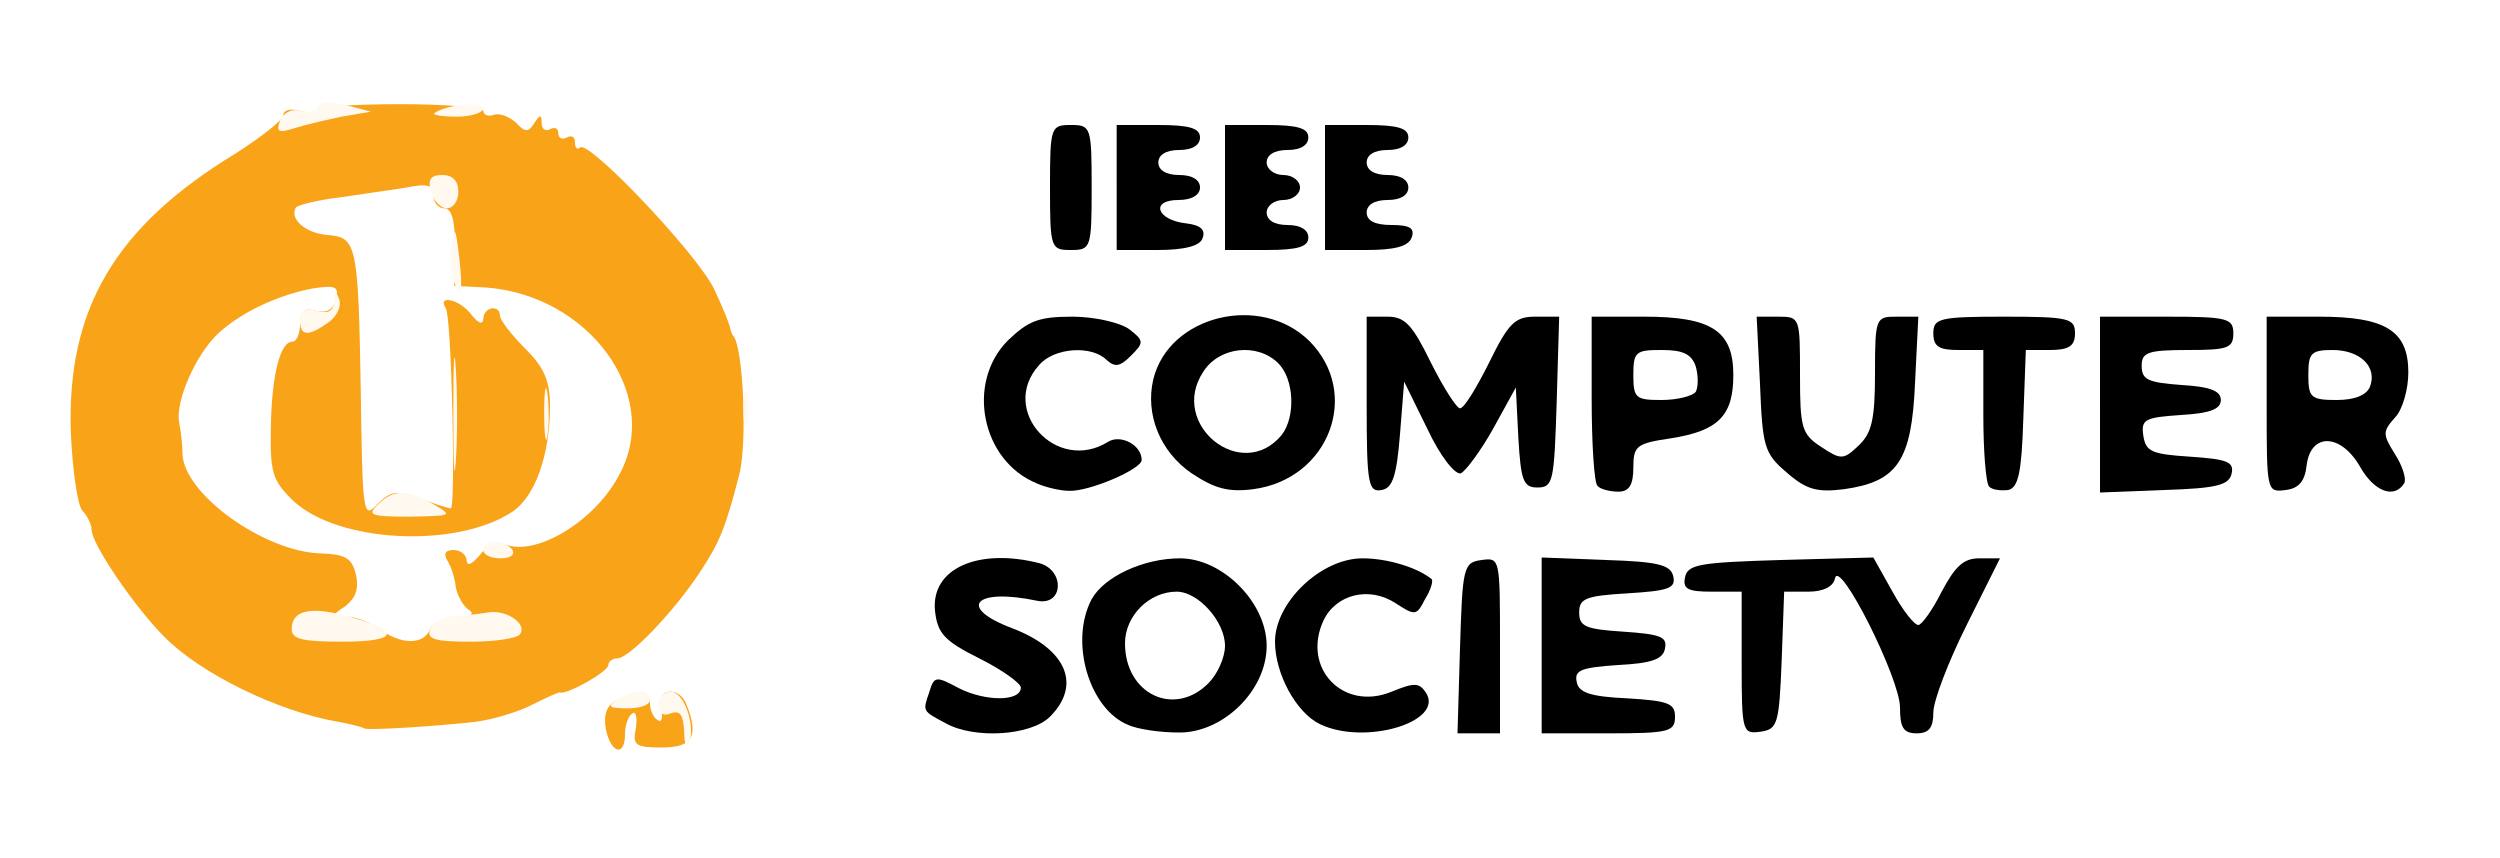 <?xml version="1.0" encoding="utf-8"?>
<!DOCTYPE svg PUBLIC "-//W3C//DTD SVG 20010904//EN" "http://www.w3.org/TR/2001/REC-SVG-20010904/DTD/svg10.dtd">
<svg version="1.0" xmlns="http://www.w3.org/2000/svg" width="300px" height="103px" viewBox="0 0 300 103" preserveAspectRatio="xMidYMid meet">
 <rect x="0" y="0" width="300" height="103" fill="#808080" stroke="none"/>
 <g fill="#ffffff">
  <path d="M0 51.5 l0 -51.5 150 0 150 0 0 51.5 0 51.5 -150 0 -150 0 0 -51.5z m63.4 29 c3.6 -1.5 6.6 -3.2 6.6 -3.7 0 -0.4 0.5 -0.8 1.1 -0.8 0.6 0 2.5 -1.5 4.2 -3.3 8.5 -8.7 12 -18.9 9.8 -27.8 -1.9 -7.2 -3.5 -10 -9.4 -16.2 -6.3 -6.6 -8.3 -7.9 -16.6 -10.8 -5 -1.7 -7.9 -2 -13.5 -1.7 -6.3 0.4 -7.8 1 -14.1 5 -10.2 6.6 -14.6 11.3 -18 19.4 -1.8 4.4 -2.2 16.1 -0.5 17.8 0.5 0.5 1 1.6 1 2.2 0 1.7 5.2 9.3 8.7 12.8 3.2 3.2 11 7.5 16.8 9.3 6.3 1.9 16.4 1 23.9 -2.2z"/>
  <path d="M42.6 78.5 c-1.1 -0.8 -2.8 -1.5 -3.8 -1.5 -1.4 0 -1.8 -0.8 -1.8 -3.4 0 -3.1 -0.4 -3.5 -3.2 -4.1 -4.3 -1 -9.8 -4.2 -12.4 -7.2 -3.5 -4.1 -4.4 -13.6 -1.9 -19.6 2.4 -5.8 8.7 -10.6 14.4 -10.8 1.7 -0.1 2 -0.3 0.9 -0.6 -2 -0.5 -3.1 -3.8 -2.6 -7.4 0.3 -2.6 2.7 -3.3 16.1 -4.5 5.8 -0.6 6.7 -0.4 6.7 1 0 0.9 0.7 1.6 1.6 1.6 1.3 0 1.5 0.9 1.3 4.4 l-0.4 4.4 3.9 0.5 c6.2 0.9 12.8 4.8 15.3 9.3 2.7 4.7 3.1 14.5 0.8 19 -2.7 5.4 -8.7 9.4 -14.1 9.4 -1.4 0 -2.2 0.4 -1.9 1 0.3 0.6 1.5 1 2.6 1 1.5 0 1.9 0.7 1.9 3.6 l0 3.7 -5.4 -0.7 c-4.3 -0.5 -5.5 -0.3 -6 0.9 -0.7 2 -9.4 2 -12 0z m-2.7 -29.2 c0 -4.9 -0.3 -8.1 -0.6 -7.3 -0.4 0.8 -1.2 2.1 -2 2.8 -2.6 2.7 -1.1 13 2 13.2 0.4 0 0.7 -3.9 0.6 -8.7z m22 3.8 c1.2 -3.9 1.2 -4.5 -0.6 -6.9 -3.5 -4.6 -4.3 -3.9 -4.3 3.6 0 3.8 0.3 7.2 0.7 7.6 1.4 1.3 2.8 -0.1 4.2 -4.3z"/>
 </g>
 <g fill="#000000">
  <path d="M113.5 86.8 c-2.8 -1.5 -2.8 -1.4 -2 -3.7 0.6 -2 0.8 -2 3.6 -0.5 3.2 1.6 7.4 1.6 7.4 -0.1 0 -0.5 -2.2 -2.1 -5 -3.5 -4.2 -2.1 -5 -3 -5.3 -5.7 -0.5 -5.1 5.2 -7.6 12.6 -5.7 3 0.9 2.8 5.1 -0.3 4.5 -7.6 -1.6 -9.7 0.8 -3 3.3 6.5 2.5 8.3 6.8 4.5 10.6 -2.3 2.3 -9.1 2.7 -12.5 0.8z"/>
  <path d="M135.4 87 c-4.7 -1.9 -7.1 -10 -4.4 -15.1 1.5 -2.7 6.2 -4.9 10.6 -4.9 5.1 0 10.4 5.3 10.4 10.5 0 5.4 -5.3 10.5 -10.6 10.4 -2.2 0 -4.9 -0.4 -6 -0.9z m9.6 -5 c1.1 -1.1 2 -3.1 2 -4.5 0 -2.9 -3.2 -6.5 -5.8 -6.5 -3.3 0 -6.2 2.9 -6.2 6.2 0 6.1 5.9 8.9 10 4.8z"/>
  <path d="M158.4 86.9 c-2.9 -1.4 -5.4 -6.1 -5.4 -9.9 0 -4.7 5.5 -10 10.5 -10 3 0 6.6 1.1 8.3 2.5 0.2 0.2 -0.1 1.3 -0.8 2.4 -1 2 -1.2 2 -3.5 0.5 -3.2 -2.1 -7.2 -1.1 -8.7 2.1 -2.6 5.7 2.4 10.9 8.2 8.5 2.7 -1.1 3.3 -1.1 4.1 0.1 2.3 3.5 -7.3 6.4 -12.7 3.8z"/>
  <path d="M175.2 77.8 c0.3 -9.8 0.4 -10.3 2.6 -10.6 2.2 -0.3 2.2 -0.2 2.2 10.2 l0 10.6 -2.5 0 -2.6 0 0.3 -10.2z"/>
  <path d="M185 77.5 l0 -10.6 7.7 0.3 c6.4 0.2 7.8 0.6 8.1 2 0.3 1.4 -0.6 1.7 -5.5 2 -5 0.3 -5.8 0.6 -5.8 2.3 0 1.7 0.8 2 5.3 2.3 4.4 0.3 5.3 0.6 5 2 -0.2 1.3 -1.6 1.8 -5.6 2 -4.4 0.3 -5.3 0.6 -5 2 0.2 1.3 1.6 1.8 6.1 2 4.9 0.3 5.7 0.6 5.7 2.2 0 1.8 -0.7 2 -8 2 l-8 0 0 -10.5z"/>
  <path d="M209 79.6 l0 -8.6 -3.6 0 c-2.8 0 -3.5 -0.3 -3.2 -1.7 0.3 -1.6 1.8 -1.8 11.5 -2.1 l11.1 -0.3 2.3 4.1 c1.2 2.2 2.6 4 3.1 4 0.4 0 1.7 -1.8 2.8 -4 1.6 -3 2.6 -4 4.5 -4 l2.5 0 -4 8 c-2.2 4.4 -4 9.1 -4 10.5 0 1.8 -0.5 2.5 -2 2.5 -1.6 0 -2 -0.7 -2 -3.1 0 -3.5 -7.3 -18 -7.8 -15.5 -0.2 1 -1.4 1.6 -3.2 1.6 l-2.9 0 -0.3 8.3 c-0.3 7.6 -0.5 8.2 -2.5 8.5 -2.2 0.3 -2.3 0.1 -2.3 -8.2z"/>
  <path d="M124.4 58 c-6.6 -2.7 -8.5 -12 -3.5 -17.1 2.5 -2.4 3.7 -2.9 7.8 -2.9 2.6 0 5.7 0.7 6.8 1.5 1.8 1.4 1.8 1.6 0.2 3.2 -1.3 1.3 -1.9 1.4 -2.9 0.5 -1.8 -1.8 -6.3 -1.5 -8.1 0.6 -4.9 5.4 2.1 13.1 8.3 9.2 1.5 -0.9 4 0.4 4 2.2 0 1.1 -6.3 3.8 -8.7 3.7 -1 0 -2.8 -0.4 -3.9 -0.9z"/>
  <path d="M143 56.8 c-3.8 -2.6 -5.6 -7.1 -4.6 -11.3 1.9 -7.7 12.9 -10.3 18.7 -4.6 6.3 6.3 2.4 16.6 -6.7 17.8 -3 0.4 -4.7 -0.1 -7.4 -1.9z m10.8 -4.6 c1.7 -2.2 1.5 -6.7 -0.4 -8.6 -2.5 -2.5 -7.1 -2 -9 1 -4.2 6.3 4.6 13.4 9.4 7.6z"/>
  <path d="M164 48.6 l0 -10.6 2.5 0 c2.1 0 3 1 5.2 5.5 1.5 3 3.1 5.5 3.5 5.5 0.5 0 2 -2.5 3.5 -5.5 2.3 -4.7 3.1 -5.5 5.5 -5.5 l2.9 0 -0.3 10.3 c-0.3 9.4 -0.4 10.2 -2.3 10.2 -1.7 0 -2 -0.8 -2.3 -6 l-0.3 -6 -2.7 4.9 c-1.5 2.7 -3.3 5.1 -3.9 5.4 -0.7 0.2 -2.5 -2.1 -4 -5.3 l-2.8 -5.7 -0.5 6.3 c-0.4 5 -0.9 6.5 -2.2 6.7 -1.6 0.3 -1.8 -0.7 -1.8 -10.2z"/>
  <path d="M191.7 58.3 c-0.4 -0.3 -0.7 -5.1 -0.7 -10.5 l0 -9.8 6.3 0 c8.1 0 10.7 1.7 10.7 7 0 4.9 -1.8 6.7 -7.5 7.6 -4.1 0.6 -4.5 0.9 -4.5 3.5 0 2.1 -0.5 2.9 -1.8 2.9 -1 0 -2.2 -0.3 -2.5 -0.7z m11.8 -11.3 c0.3 -0.6 0.3 -1.9 0 -3 -0.5 -1.5 -1.5 -2 -4.1 -2 -3.1 0 -3.4 0.2 -3.4 3 0 2.8 0.3 3 3.4 3 1.9 0 3.8 -0.5 4.1 -1z"/>
  <path d="M214.4 56.7 c-2.7 -2.3 -2.9 -3.1 -3.2 -10.6 l-0.4 -8.1 2.6 0 c2.6 0 2.6 0.1 2.6 7 0 6.3 0.2 7.1 2.5 8.6 2.4 1.6 2.7 1.6 4.5 -0.1 1.6 -1.5 2 -3.1 2 -8.7 0 -6.7 0.1 -6.8 2.6 -6.8 l2.6 0 -0.4 8 c-0.4 9.3 -2.1 11.8 -8.5 12.7 -3.2 0.4 -4.5 0.1 -6.9 -2z"/>
  <path d="M238.7 58.4 c-0.4 -0.4 -0.7 -4.3 -0.7 -8.6 l0 -7.8 -3 0 c-2.3 0 -3 -0.4 -3 -2 0 -1.8 0.7 -2 8.5 -2 7.8 0 8.5 0.2 8.5 2 0 1.5 -0.7 2 -3 2 l-2.9 0 -0.3 8.2 c-0.2 6.5 -0.6 8.3 -1.8 8.6 -0.9 0.1 -1.9 0 -2.3 -0.4z"/>
  <path d="M252 48.5 l0 -10.5 8 0 c7.3 0 8 0.2 8 2 0 1.8 -0.7 2 -5.5 2 -4.8 0 -5.5 0.3 -5.5 1.9 0 1.7 0.8 2 4.8 2.3 3.4 0.2 4.7 0.7 4.7 1.8 0 1.1 -1.3 1.6 -4.8 1.8 -4.3 0.3 -4.8 0.5 -4.5 2.5 0.3 1.9 1 2.2 5.6 2.5 4.4 0.3 5.3 0.6 5 2 -0.3 1.4 -1.7 1.8 -8.1 2 l-7.7 0.3 0 -10.6z"/>
  <path d="M272 48.6 l0 -10.6 6.3 0 c8 0 10.7 1.7 10.7 6.7 0 2 -0.7 4.5 -1.6 5.4 -1.5 1.7 -1.5 2 0 4.4 0.9 1.4 1.4 3 1.1 3.5 -1.2 1.9 -3.6 1 -5.3 -2 -2.3 -4 -5.9 -4.1 -6.4 -0.2 -0.2 1.9 -0.9 2.8 -2.5 3 -2.3 0.3 -2.3 0.2 -2.3 -10.2z m12.4 -2.2 c0.9 -2.4 -1.2 -4.4 -4.5 -4.4 -2.6 0 -2.9 0.4 -2.9 3 0 2.7 0.3 3 3.4 3 2.2 0 3.6 -0.6 4 -1.6z"/>
  <path d="M126 22.5 c0 -7.3 0.1 -7.5 2.5 -7.5 2.4 0 2.5 0.2 2.5 7.5 0 7.3 -0.1 7.5 -2.5 7.5 -2.4 0 -2.5 -0.2 -2.5 -7.5z"/>
  <path d="M134 22.5 l0 -7.5 5 0 c3.8 0 5 0.4 5 1.5 0 0.9 -0.9 1.5 -2.5 1.5 -1.6 0 -2.5 0.6 -2.5 1.5 0 0.9 0.9 1.5 2.5 1.5 1.6 0 2.5 0.6 2.5 1.5 0 0.9 -1 1.5 -2.6 1.5 -3.4 0 -2.6 2.4 0.9 2.8 1.8 0.2 2.4 0.8 2 1.8 -0.3 0.9 -2.1 1.4 -5.4 1.4 l-4.9 0 0 -7.5z"/>
  <path d="M147 22.5 l0 -7.5 5 0 c3.8 0 5 0.4 5 1.5 0 0.9 -0.9 1.5 -2.5 1.5 -1.6 0 -2.5 0.6 -2.5 1.5 0 0.8 0.9 1.5 2 1.5 1.1 0 2 0.7 2 1.5 0 0.8 -0.9 1.5 -2 1.5 -1.1 0 -2 0.7 -2 1.5 0 0.9 0.9 1.5 2.5 1.5 1.6 0 2.5 0.6 2.5 1.5 0 1.1 -1.2 1.5 -5 1.5 l-5 0 0 -7.5z"/>
  <path d="M159 22.5 l0 -7.5 5 0 c3.8 0 5 0.4 5 1.5 0 0.9 -0.9 1.5 -2.5 1.5 -1.6 0 -2.5 0.6 -2.5 1.5 0 0.9 0.9 1.5 2.5 1.5 1.6 0 2.5 0.6 2.5 1.5 0 0.9 -0.9 1.5 -2.5 1.5 -1.6 0 -2.5 0.6 -2.5 1.5 0 1 1 1.5 3 1.5 2.2 0 2.8 0.4 2.4 1.5 -0.4 1.1 -2.1 1.5 -5.5 1.5 l-4.9 0 0 -7.5z"/>
 </g>
 <g fill="#f9a319">
  <path d="M72.7 87.5 c-0.3 -1.8 0.1 -2.9 1.4 -3.5 2.5 -1.4 3.9 -1.2 3.9 0.4 0 0.8 0.4 1.7 0.9 2 0.5 0.4 0.7 -0.3 0.4 -1.4 -0.6 -2.4 2.2 -2.8 3.1 -0.4 1.5 3.8 0.7 5.1 -3 5.1 -3.2 0 -3.5 -0.3 -3.1 -2.3 0.2 -1.3 0 -2.1 -0.4 -1.8 -0.5 0.3 -0.9 1.4 -0.9 2.5 0 2.8 -1.7 2.3 -2.3 -0.6z"/>
  <path d="M43.7 87.4 c-0.1 -0.1 -1.5 -0.5 -3.2 -0.8 -7.1 -1.2 -16.5 -5.8 -20.8 -10.2 -3.5 -3.5 -8.7 -11.1 -8.7 -12.8 0 -0.6 -0.5 -1.7 -1.1 -2.3 -0.6 -0.6 -1.2 -4.9 -1.4 -9.4 -0.5 -14.8 5.3 -24.7 19.8 -33.5 3.1 -2 5.7 -4 5.7 -4.6 0 -0.6 0.9 -0.8 2 -0.5 1.1 0.3 2 0.2 2 -0.1 0 -0.4 4.5 -0.7 10 -0.7 5.5 0 10 0.4 10 0.8 0 0.5 0.6 0.7 1.2 0.5 0.7 -0.3 1.9 0.2 2.7 0.9 1.1 1.2 1.5 1.2 2.2 0.1 0.7 -1.1 0.9 -1.1 0.9 0 0 0.7 0.5 1 1 0.7 0.6 -0.3 1 -0.1 1 0.5 0 0.6 0.5 0.8 1 0.5 0.6 -0.3 1 -0.1 1 0.6 0 0.7 0.3 0.9 0.6 0.6 1 -1 14.1 12.8 16.1 17 1 2.1 1.8 4.1 1.9 4.6 0.1 0.4 0.2 0.8 0.4 1 1.2 1.4 1.7 13 0.7 16.7 -1.6 6.2 -2.3 8 -4.6 11.5 -3.2 4.9 -8.6 10.5 -10 10.5 -0.6 0 -1.1 0.4 -1.1 0.8 0 0.8 -5 3.6 -5.8 3.3 -0.1 -0.1 -1.6 0.6 -3.2 1.4 -1.7 0.9 -4.7 1.8 -6.8 2.1 -4.2 0.5 -13.2 1.1 -13.5 0.8z m7.9 -11.9 c0.4 -0.8 1.8 -1.5 3.3 -1.5 1.6 0 2.1 -0.3 1.4 -0.8 -0.7 -0.4 -1.4 -1.7 -1.6 -2.7 -0.1 -1.1 -0.6 -2.6 -1 -3.2 -0.5 -0.8 -0.3 -1.3 0.7 -1.3 0.9 0 1.6 0.6 1.6 1.3 0.1 0.7 0.6 0.4 1.5 -0.6 0.9 -1.2 2 -1.7 3.3 -1.3 3.9 1.3 11 -3.2 13.7 -8.8 4.8 -9.4 -3.9 -21.2 -16.2 -22.1 l-3.8 -0.2 0.1 -4.7 c0 -3.2 -0.4 -4.6 -1.3 -4.6 -0.7 0 -1.3 -0.7 -1.3 -1.6 0 -1.2 -0.7 -1.4 -3.2 -0.9 -1.8 0.3 -5.5 0.8 -8.1 1.2 -2.6 0.3 -4.9 0.9 -5.2 1.2 -0.8 1.4 1.2 3.1 3.8 3.3 3.5 0.3 3.7 0.9 4 19.2 0.2 14.5 0.3 14.9 2 13.1 1.6 -1.6 2.3 -1.7 5.1 -0.7 1.8 0.7 3.4 1.2 3.7 1.2 0.6 0 0.1 -22.9 -0.6 -24 -1.1 -1.7 1.7 -1.1 3.1 0.8 0.8 1 1.3 1.2 1.4 0.5 0 -1.5 2 -1.8 2 -0.4 0 0.5 1.4 2.3 3 3.9 2.3 2.3 3 3.9 3 6.9 0 5.9 -1.8 10.9 -4.5 12.7 -6.8 4.5 -21 3.7 -26.3 -1.3 -2.5 -2.4 -2.8 -3.4 -2.7 -8.7 0.1 -6.4 1.1 -10.4 2.6 -10.4 0.5 0 0.9 -1 0.9 -2.1 0 -1.6 0.5 -2 1.9 -1.6 1.3 0.3 2.1 -0.1 2.4 -1.4 0.4 -1.5 0 -1.7 -2.7 -1.3 -4.3 0.8 -8.7 2.9 -11.4 5.4 -2.7 2.5 -5.2 8.2 -4.7 10.7 0.2 1 0.4 2.7 0.4 3.8 0.2 4.8 9.7 11.6 16.4 11.9 3.1 0.1 3.9 0.5 4.4 2.5 0.4 1.7 0 2.8 -1.2 3.8 -1.8 1.2 -1.8 1.3 0.1 1.3 1.1 0 2.9 0.7 4 1.5 2.5 1.9 5.3 1.9 6 0z"/>
 </g>
 <g fill="#fff9ef">
  <path d="M82.1 87.8 c-0.1 -2 -0.5 -2.6 -1.6 -2.2 -0.9 0.4 -1.5 0 -1.5 -1 0 -0.9 0.7 -1.6 1.5 -1.6 1.6 0 3 4.1 2.2 6.2 -0.3 0.7 -0.6 0.1 -0.6 -1.4z"/>
  <path d="M74 84 c2 -1.3 4 -1.3 4 0 0 0.6 -1.2 1 -2.7 1 -2.2 0 -2.5 -0.2 -1.3 -1z"/>
  <path d="M35 75.5 c0 -2.3 2.3 -2.8 6.9 -1.5 6.3 1.7 6 3 -0.8 3 -4.8 0 -6.1 -0.3 -6.1 -1.5z"/>
  <path d="M51.6 75.5 c0.4 -0.8 1.6 -1.5 2.8 -1.6 1.1 0 3 -0.2 4.1 -0.4 2.2 -0.4 4.8 1.3 3.9 2.6 -0.3 0.5 -3 0.9 -5.9 0.9 -4.4 0 -5.3 -0.3 -4.9 -1.5z"/>
  <path d="M58 66 c0 -0.5 0.6 -1 1.4 -1 0.8 0 1.8 0.5 2.1 1 0.3 0.6 -0.3 1 -1.4 1 -1.2 0 -2.1 -0.4 -2.1 -1z"/>
  <path d="M45.4 60.5 c1.8 -1.8 3.4 -1.8 6.6 0 2.4 1.4 2.3 1.4 -2.8 1.5 -4.8 0 -5.2 -0.2 -3.8 -1.5z"/>
  <path d="M54.4 49.5 c0 -6 0.1 -8.4 0.3 -5.2 0.2 3.2 0.2 8.1 0 11 -0.2 2.9 -0.3 0.3 -0.3 -5.8z"/>
  <path d="M65.3 49.5 c0 -2.7 0.2 -3.8 0.4 -2.2 0.2 1.5 0.2 3.7 0 5 -0.2 1.2 -0.4 0 -0.4 -2.8z"/>
  <path d="M89.2 49 c0 -1.9 0.2 -2.7 0.5 -1.7 0.2 0.9 0.2 2.5 0 3.5 -0.3 0.9 -0.5 0.1 -0.5 -1.8z"/>
  <path d="M36 38.4 c0 -1.1 0.6 -1.5 2 -1.1 1.4 0.4 2 0 2.1 -1.1 0 -1.3 0.2 -1.4 0.6 -0.3 0.3 0.8 -0.2 2 -1.3 2.8 -2.4 1.7 -3.4 1.7 -3.4 -0.3z"/>
  <path d="M54.4 33.6 c-0.3 -0.8 -0.4 -2.7 -0.2 -4.3 0.3 -2.3 0.5 -2 0.9 1.5 0.5 4.3 0.2 5.3 -0.7 2.8z"/>
  <path d="M51.7 23 c-0.4 -1.5 0 -2 1.4 -2 1.2 0 1.9 0.7 1.9 2 0 1.1 -0.6 2 -1.4 2 -0.7 0 -1.6 -0.9 -1.9 -2z"/>
  <path d="M33.6 14.5 c0.4 -1 1.4 -1.5 2.5 -1.2 1 0.3 1.9 0.1 2.1 -0.5 0.2 -0.6 1.6 -0.6 3.3 -0.2 l3 0.8 -3.5 0.6 c-1.9 0.4 -4.5 1 -5.7 1.4 -1.9 0.6 -2.2 0.4 -1.7 -0.9z"/>
  <path d="M52.1 13.6 c1.2 -1 5.9 -1.5 5.9 -0.6 0 0.5 -1.4 1 -3.2 1 -1.7 0 -2.9 -0.2 -2.7 -0.4z"/>
 </g>
</svg>
